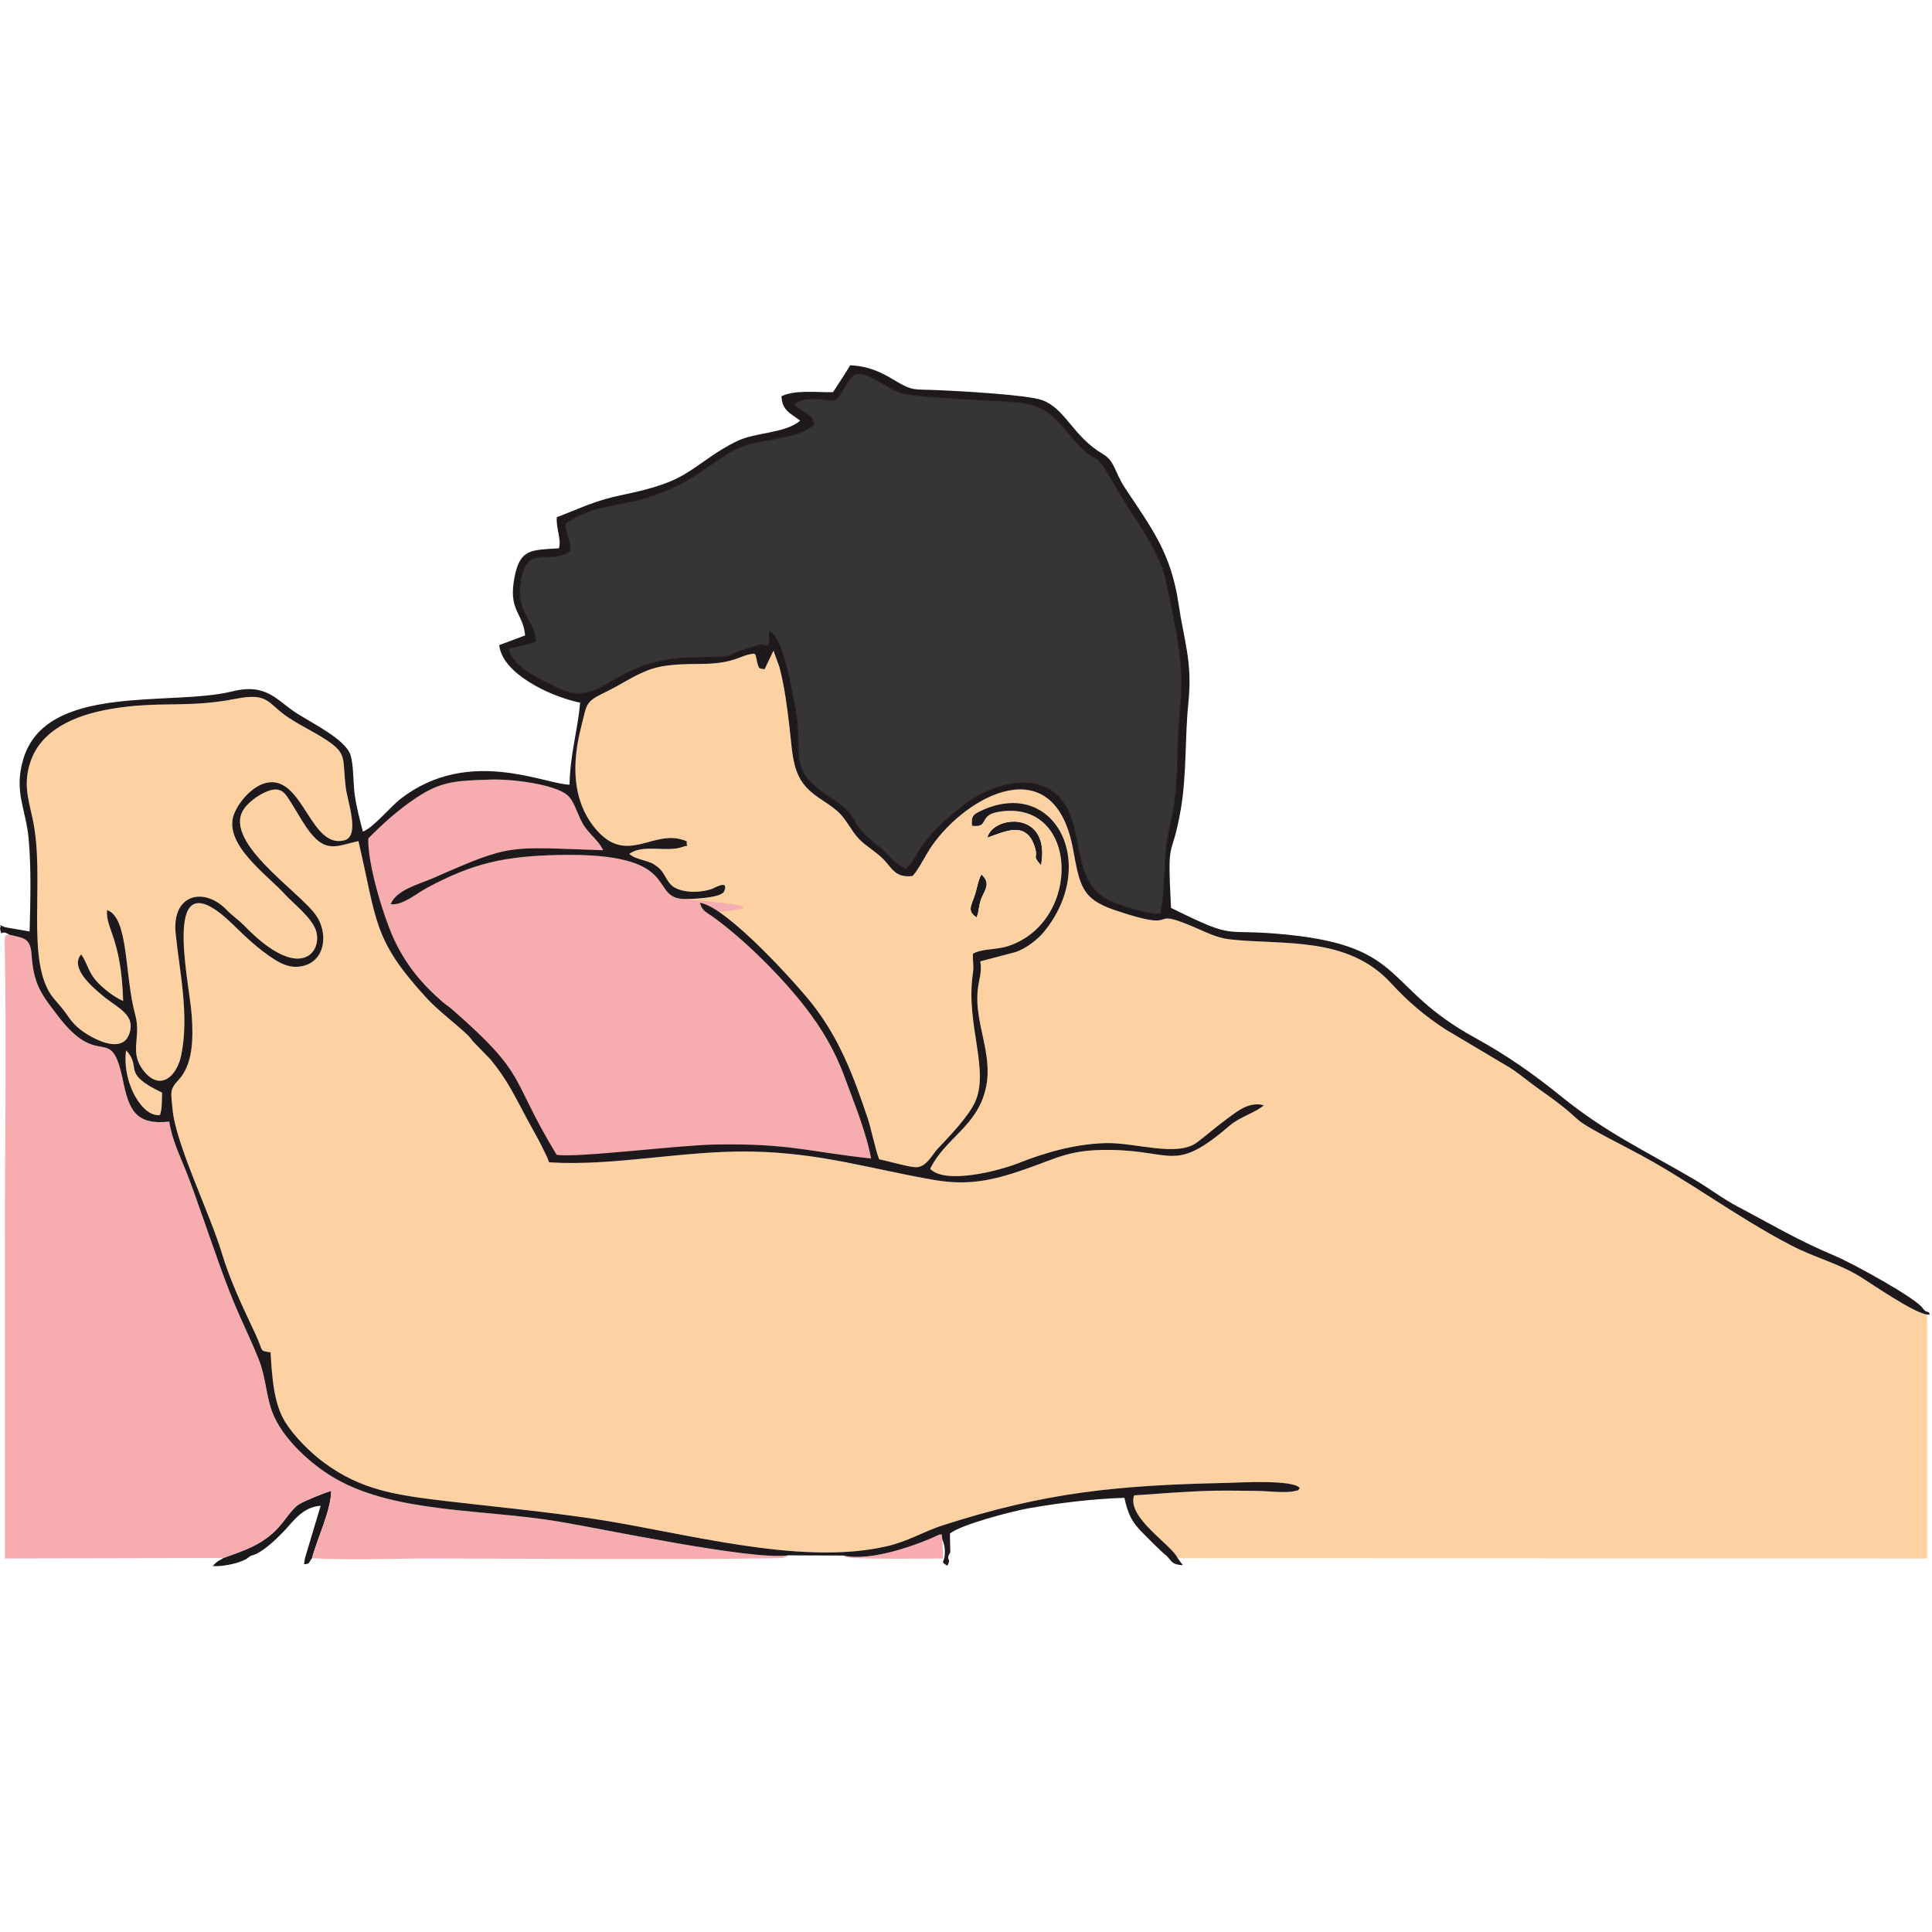 <?xml version="1.0" encoding="UTF-8"?>
<!DOCTYPE svg PUBLIC "-//W3C//DTD SVG 1.1//EN" "http://www.w3.org/Graphics/SVG/1.1/DTD/svg11.dtd">
<!-- Creator: CorelDRAW 2017 -->
<svg xmlns="http://www.w3.org/2000/svg" xml:space="preserve" width="200mm" height="200mm" version="1.1" style="shape-rendering:geometricPrecision; text-rendering:geometricPrecision; image-rendering:optimizeQuality; fill-rule:evenodd; clip-rule:evenodd"
viewBox="0 0 20000 20000"
 xmlns:xlink="http://www.w3.org/1999/xlink">
 <defs>
  <style type="text/css">
   <![CDATA[
    .str0 {stroke:#1B191C;stroke-width:7.62;stroke-miterlimit:22.926}
    .fil0 {fill:none}
    .fil3 {fill:#373435}
    .fil4 {fill:#FDD1A1}
    .fil5 {fill:#F7ADAF}
    .fil1 {fill:#1C191C}
    .fil2 {fill:#1D191C}
   ]]>
  </style>
 </defs>
 <g id="Capa_x0020_1">
  <rect class="fil0" width="20000" height="20000"/>
  <path class="fil1" d="M2310.59 16128.75c-43.35,33.12 -44.87,14.72 -108.65,82.52 87.25,8.72 238.98,-20.72 321.87,-59.79 61.37,-28.91 9.37,-3.95 44.84,-26.53 28.72,-18.29 -5.93,-2.76 31.5,-20.88 116.43,-23.6 290.19,-200.3 354.35,-269.58 80.78,-87.24 184.96,-237.05 364.99,-246.76l-162.13 540.79 -10.78 64.71c65.85,-3.75 47.56,-18.75 83.42,-62.69 50.55,-195.68 196.6,-492.74 199,-698.56 -75.22,23.52 -260.46,97.84 -329.63,137.43 -69.28,39.66 -148.08,165.9 -210.26,235.22 -167.51,186.76 -353.21,242.31 -578.52,324.12z"/>
  <path class="fil1" d="M10109.05 9497.15c33.88,-77.14 15.63,-133.66 66.39,-232.72 50.55,-98.62 55.99,-141.19 -15.07,-213.26 -35.8,57.02 -48.26,159.38 -74.53,230.9 -39.4,107.24 -69.1,151.61 23.21,215.08z"/>
  <path class="fil2" d="M10220.84 8671.75c194.4,-68.99 404.88,-176.07 491.37,96.83 38.74,122.23 -34.57,78.32 64.56,189.14 106.08,-577.45 -501.64,-517.7 -555.93,-285.97z"/>
  <path class="fil3 str0" d="M8219.47 4190.42c89.98,81.23 180.75,88.42 208.58,200.25 -136.6,139.03 -448.46,147.52 -674.04,207.33 -197.4,52.33 -412.82,234.14 -575.34,334.8 -186.27,115.37 -401.92,208.09 -646.61,260.52 -343.52,73.6 -413.16,63.72 -681.52,224.52 7.07,126.08 57.43,176.47 52,286.82 -234.92,152.13 -436.13,-83 -508.99,291.5 -69.47,357.12 147.17,413.43 152.02,649.26l-281.37 69.17c36.8,192.07 324.83,318.54 504.19,405.57 480.29,233.06 542.3,-304.51 1416.18,-313.85 488.43,-5.23 255.62,-7.55 589.76,-102.28 116.69,-33.08 48.96,-38.4 185.03,-17l6.09 -151.82c140.19,64.13 224.15,588.39 252.22,720.71 126.92,598.32 -116.86,682.76 414.67,1027.01 299.91,194.24 101.37,196.89 474.16,488.63 110.72,86.65 137.33,166.93 269.83,222.69 134.16,-96.82 73.12,-235.68 569.1,-636.55 195.59,-158.08 611.51,-364.63 917.72,-185.05 430.85,252.67 148.68,965.98 652.67,1165.02 134.48,53.12 339.1,122.27 497.73,123.75 37.3,-189.91 37.63,-373.64 49.88,-569.4 28.13,-449.62 118.63,-360.98 128.7,-1138.67 2.77,-213.25 27.75,-399.65 37.34,-604.76 16.81,-359.32 -83.25,-770.64 -153.7,-1114.74 -62.59,-305.75 -255.65,-556.24 -429.7,-834.81 -82.76,-132.47 -148.03,-259.9 -235.14,-388.13 -82,-120.71 -99.64,-20.83 -335.06,-306.91 -291.21,-353.87 -368.71,-331.38 -902.67,-362.72 -194.79,-11.43 -389.56,-19.25 -583.05,-36.8 -286.26,-25.97 -284.56,-36.75 -491.04,-153.47 -250.2,-141.43 -259.46,-103.5 -379.93,99.13 -73.98,124.42 -67.9,96.22 -233.75,80.85 -68.48,-6.34 -176.08,-4.71 -238.28,35.09 -23,14.72 -15.9,10.37 -27.68,24.34z"/>
  <path class="fil4" d="M10109.05 9497.15c-92.31,-63.47 -62.61,-107.84 -23.21,-215.08 26.27,-71.52 38.73,-173.88 74.53,-230.9 71.06,72.07 65.62,114.64 15.07,213.26 -50.76,99.06 -32.51,155.58 -66.39,232.72zm111.79 -825.4c54.29,-231.73 662.01,-291.48 555.93,285.97 -99.13,-110.82 -25.82,-66.91 -64.56,-189.14 -86.49,-272.9 -296.97,-165.82 -491.37,-96.83zm1971 7459.09l7758.2 2.36 -1.08 -2525.6c-135.02,-15.46 -558.98,-307.97 -682.56,-385.53 -227,-142.46 -478.69,-202.07 -722.05,-328.9 -596.69,-310.98 -1070.02,-682.88 -1651.83,-985.54 -806,-419.3 -362.02,-215.06 -955.57,-630.03 -114.37,-79.97 -195.12,-154.07 -308.45,-226.4l-659 -391.8c-218.24,-140.82 -395.56,-292.59 -569.5,-482.06 -452.8,-493.21 -1121.54,-391.6 -1670.49,-453.36 -135.97,-15.29 -258.99,-80.75 -380.78,-132.22 -502.88,-212.53 -77.23,78.11 -809.29,-170.75 -346.83,-117.9 -360.85,-255.11 -432.48,-636.84 -194.33,-1035.51 -1090.34,-556.01 -1459.49,-29.32 -64.73,92.34 -128.63,232.93 -199.86,313.32 -182.21,22.29 -213.53,-83.68 -303.34,-174.29 -85.99,-86.76 -175.99,-129.96 -253.03,-210.36 -76.99,-80.34 -127.09,-196.85 -208,-273.06 -83.54,-78.68 -178.94,-125.86 -267.05,-196.07 -214.87,-171.19 -206.68,-374.23 -245.24,-703.19 -23.98,-204.59 -50.25,-408.16 -102.59,-606.52l-61.17 -169.13 -92.03 192.13c-61.17,-9.05 -55.49,-2.33 -73.44,-58.57 -9.52,-29.82 -4.86,-33.03 -12.77,-58.2 -15.47,-49.14 9.62,-8.11 -20.71,-44.98 -142.74,11.86 -192.98,102.23 -533.87,106.53 -202.15,2.55 -403.45,-0.44 -579.45,70.8 -159.26,64.46 -270.43,145.78 -422.32,219.01 -218.92,105.55 -193.45,116.44 -257.3,365.88 -99.59,389.07 -84.65,754.47 132.45,1030.06 340.93,432.79 617.5,-2.45 962.38,151.57 -10.87,71.36 42.84,27.34 -51.04,59.38 -161.56,55.13 -407.81,-34.4 -544.54,70.88 69.63,60.8 184.23,62.62 257.89,109.14 101.75,64.25 99.94,118.7 160.64,195.57 80.91,102.48 303.29,104.2 436.94,57.02 29.05,-10.26 176.31,-100 127.97,21.91 -1.19,3.01 -3.98,7.91 -5.84,10.6 -45.04,64.99 -369.59,76.4 -432.71,70.76 -340.42,-30.45 1.24,-479.19 -1264.76,-454.5 -572.82,11.18 -898.79,85.15 -1376.33,341.45 -108.54,58.25 -253.59,185.6 -373.62,167.92 58.24,-149.89 298.26,-208.04 434.31,-267.87 834.66,-367.03 768.52,-321.76 1764.29,-290.8 -41.3,-96.95 -146.4,-165.33 -208.81,-272.43 -57.74,-99.07 -89.33,-239.17 -163.46,-299.79 -137.26,-112.24 -571.81,-165.87 -789.15,-158.87 -356.1,11.46 -507.93,14.38 -764.62,183.41 -189.68,124.9 -355.75,274.63 -504.39,426.15 -7.59,279.62 166.25,831.46 270.14,1052.16 125.55,266.73 292.76,461.65 499.19,640.49 33.52,29.04 56.01,40.05 90.73,70.38 804.46,702.79 588.66,685.88 1089.42,1511.86 223.14,33.06 1255.96,-100.61 1653.84,-106.84 759.71,-11.9 938.41,72.8 1601.26,144.87 -52.55,-282.47 -179.26,-584.55 -274.45,-844.85 -102.74,-280.96 -242.7,-505.87 -396.67,-707.86 -247.44,-324.59 -648.7,-724.08 -981.92,-960.09 -64.12,-45.42 -91.77,-49.18 -119.3,-134.31 281.89,39.23 1024.28,864.99 1179.9,1069.04 267.73,351.08 405.92,709.89 555.21,1155.33 43.23,128.98 76.31,315.21 120.74,430.54 103.69,21.57 276.1,73.38 368.31,82.17 117.05,11.15 182.6,-132.53 235.78,-188.63 117.9,-124.37 307.24,-321.59 382.55,-472.49 165.04,-330.72 -93.46,-818.36 -17.06,-1335.97 13.29,-90.03 -2.35,-128.18 1.48,-212.22 93.23,-54.78 240.05,-38.3 365.28,-79.7 776.93,-256.83 729.06,-1538.77 -107.88,-1388.12 -203.56,36.64 -84.98,165.52 -266.41,142.36 -8.64,-93.96 6.97,-113.26 82.74,-149.8 769.24,-371 1243.88,550.71 652.94,1258.26 -54.03,64.69 -172.66,160.56 -282.81,198.68l-368.4 97.02c21.82,117.86 -17.69,189.39 -27.81,312.5 -27.43,333.53 155.1,639.61 90.5,976.26 -79.96,416.7 -424.32,534.04 -580.98,859.37 163.44,166.65 726.33,15.39 916.4,-60.22 266.9,-106.16 578.63,-197.29 896.9,-206.45 310.91,-8.94 742.02,150.49 953.22,-10.09 102.15,-77.66 196.81,-161.64 309.45,-243.4 96.37,-69.94 221.44,-180.54 377.18,-138.8 -59.86,63.34 -251.15,124.32 -346.05,205.81 -578.83,497.07 -579.81,266.19 -1239.36,256.98 -427.89,-5.97 -544.55,83 -899.99,205.25 -311.95,107.29 -569.36,167.31 -924.6,105.92 -667.14,-115.28 -1174.38,-282.15 -1899.76,-294.29 -697.91,-11.68 -1422.71,154.19 -2087.83,111.54 -35.41,-107.44 -168.95,-338.38 -228.6,-448.98 -135.45,-251.11 -199.27,-397.17 -379.52,-617.95l-158.55 -162.35c-34.52,-34.38 -46.43,-60.27 -83.16,-94.66 -141.63,-132.62 -300.08,-246.14 -430.52,-389.48 -547.19,-601.33 -499.15,-780.82 -693.74,-1611.74 -226.03,47.31 -344.38,142.79 -541.39,-146.25 -55.93,-82.07 -101.97,-168.55 -156.68,-252.91 -49.94,-77.01 -89.37,-168.18 -224.4,-123.8 -91.42,30.04 -187.6,99.01 -244.92,166.29 -285.85,335.53 554.06,873.07 727.84,1123.98 125.4,181.07 100.34,455.36 -117.33,520.4 -122.89,36.72 -225.05,-7.73 -307.49,-60.01 -166,-105.27 -294.13,-227.26 -426.67,-356.85 -774.87,-757.6 -459.18,576.21 -434.31,936.26 17.71,256.47 7.74,510.96 -138.91,667.39 -96.65,103.09 -73.8,133.96 -60.81,294.54 29,358.46 383.49,1075.54 508.05,1487.32 91.39,302.16 218.18,564.1 349.57,844.09 91.22,194.37 35.33,170.86 157.82,192.04 14.98,251.57 31.24,522.7 147.58,714.27 94.47,155.56 269.38,327.61 408.02,429.19 384.3,281.6 731.12,334.61 1295.49,400 503.35,58.33 1008.51,107.15 1508.3,182.26 905.01,136.02 2097.87,483.63 2995.68,286.8 252.47,-55.35 390.86,-154.06 612.01,-224.97 1061.16,-340.25 1796.69,-411.61 2922.53,-436.05 125.58,-2.72 696.57,-38.39 764.36,53.29 -32.73,39.14 3.17,15.96 -52.63,30.88 -88.39,23.63 -279.83,-0.31 -373.14,-1.13 -147.83,-1.29 -297.9,-5.25 -445.48,-2.64 -280.85,4.96 -562.75,29.88 -843.42,48.33 -80.33,228.88 390.55,512.09 451.48,650.91z"/>
  <path class="fil4" d="M840.96 9879.46c69.97,105.75 70.7,179.55 159.64,279.29 58.84,65.98 175.5,161.44 274.36,203.16 -18.7,-654.53 -184.01,-749.14 -166.72,-941.18 226.37,78.87 178.02,669.72 292.29,1087.15 65.6,239.69 -76.02,390.71 100.41,593.86 164.72,189.66 329.93,38 374.76,-176.82 86.96,-416.74 -21.37,-894.1 -57.63,-1265.09 -39.58,-405.04 294.06,-482.87 528.35,-240.63 61.78,63.87 121.83,101 187.67,168.63 575.87,591.59 805.71,264.87 737.72,46.76 -41.84,-134.19 -245.5,-291.48 -320.43,-374.83 -181.46,-201.87 -646.75,-521.96 -528.14,-832.88 50.3,-131.85 204.52,-311.66 365.4,-328.07 353.2,-36.03 432.12,690.65 776.19,599.98 166.32,-43.82 31.56,-403.81 14.49,-546.59 -37.11,-310.35 18.72,-345.92 -202.75,-493.44 -135.06,-89.97 -308.13,-167.5 -433.71,-260.89 -175.79,-130.73 -180.61,-227.24 -501.21,-164.11 -501.32,98.72 -787.34,20.03 -1286.63,103.85 -394.49,66.22 -732.27,225.39 -840.07,549.43 -73.74,221.68 -25.3,371.22 21.95,585.71 137.83,625.61 -85.22,1496.79 219.55,1863.39 64.5,77.58 90.93,100.08 150.44,187.62 46.64,68.61 103.53,124.8 181.89,174.45 145.57,92.26 409.92,210.22 459.73,-32.81 36.39,-177.54 -149.7,-239.46 -303.23,-373.05 -61.94,-53.9 -333.11,-270.2 -204.32,-412.89z"/>
  <path class="fil4" d="M1305.54 10873.13c-21.79,153.53 14.49,315.3 74.26,438.99 46.75,96.75 153,247.75 275.87,230.53 23.19,-59.62 20.34,-152.93 22,-232.19 -430.74,-203.39 -201.98,-256.56 -372.13,-437.33z"/>
  <g id="_1775466481056">
   <path class="fil5" d="M2310.59 16128.75c225.31,-81.81 411.01,-137.36 578.52,-324.12 62.18,-69.32 140.98,-195.56 210.26,-235.22 69.17,-39.59 254.41,-113.91 329.63,-137.43 -2.4,205.82 -148.45,502.88 -199,698.56 389.32,21.46 832.98,2.65 1228.24,2.65 205.99,0 3586.5,14.25 3652.39,-7.32 44.5,-14.56 18.15,-1.18 47.35,-25.03 -376,53.52 -1911.78,-273.33 -2379.72,-350.74 -779.66,-128.99 -1660.69,-85.2 -2290.64,-434.96 -249.84,-138.72 -566.51,-419.18 -670.45,-701.56 -63.42,-172.28 -66.13,-360.33 -137.75,-539.16 -65.55,-163.67 -135.38,-310.42 -206.22,-470.64 -138.88,-314.05 -250.68,-654.14 -368.12,-985.96 -58.07,-164.06 -115.94,-335.63 -180.21,-496.83 -62.23,-156.09 -146.63,-329.1 -172.31,-510.07 -349.87,37.56 -416.95,-122.13 -479.31,-423.88 -128.24,-620.56 -232.05,-87.38 -677.99,-676.09 -155.85,-205.75 -246.68,-309.04 -267.63,-620.24 -11.99,-178.21 -69.78,-177.71 -233.28,-214.88 -42.32,11.6 -48.74,-22.83 -44.94,161.52 19.51,946.8 0.55,2093.3 0.55,3046.62 0,1083.07 0,2166.14 0,3249.22l2260.63 -4.44z"/>
   <path class="fil5" d="M8732.14 16102.85c27.84,21.6 -3.32,7.65 41.15,19.42 77.38,20.49 905.01,11.19 991.02,11.19l-9.72 -198.29c-10.09,-93.83 -2.12,-30.6 -21.88,-52.96 -219.71,105.14 -712.31,287.1 -1000.57,220.64z"/>
  </g>
  <path class="fil5" d="M7059.44 9305.04c-340.42,-30.45 1.24,-479.19 -1264.76,-454.5 -572.82,11.18 -898.79,85.15 -1376.33,341.45 -108.54,58.25 -253.59,185.6 -373.62,167.92 58.24,-149.89 298.26,-208.04 434.31,-267.87 834.66,-367.03 768.52,-321.76 1764.29,-290.8 -41.3,-96.95 -146.4,-165.33 -208.81,-272.43 -57.74,-99.07 -89.33,-239.17 -163.46,-299.79 -137.26,-112.24 -571.81,-165.87 -789.15,-158.87 -356.1,11.46 -507.93,14.38 -764.62,183.41 -189.68,124.9 -355.75,274.63 -504.39,426.15 -7.59,279.62 166.25,831.46 270.14,1052.16 125.55,266.73 292.76,461.65 499.19,640.49 33.52,29.04 56.01,40.05 90.73,70.38 1807.92,1807.83 -145.92,1716.35 2743.26,1405.02 759.71,-11.9 938.41,72.8 1601.26,144.87 -52.55,-282.47 -179.26,-584.55 -274.45,-844.85 -230.37,-630 -843.16,-1288.72 -1378.59,-1667.95 -95.52,-67.66 990.69,-59.01 -305,-174.79z"/>
  <path class="fil2" d="M1305.54 10873.13c170.15,180.77 -58.61,233.94 372.13,437.33 -1.66,79.26 1.19,172.57 -22,232.19 -122.87,17.22 -229.12,-133.78 -275.87,-230.53 -59.77,-123.69 -96.05,-285.46 -74.26,-438.99zm-464.58 -993.67c-128.79,142.69 142.38,358.99 204.32,412.89 153.53,133.59 339.62,195.51 303.23,373.05 -49.81,243.03 -314.16,125.07 -459.73,32.81 -78.36,-49.65 -135.25,-105.84 -181.89,-174.45 -59.51,-87.54 -85.94,-110.04 -150.44,-187.62 -304.77,-366.6 -81.72,-1237.78 -219.55,-1863.39 -47.25,-214.49 -95.69,-364.03 -21.95,-585.71 107.8,-324.04 445.58,-483.21 840.07,-549.43 499.29,-83.82 785.31,-5.13 1286.63,-103.85 320.6,-63.13 325.42,33.38 501.21,164.11 125.58,93.39 298.65,170.92 433.71,260.89 221.47,147.52 165.64,183.09 202.75,493.44 17.07,142.78 151.83,502.77 -14.49,546.59 -344.07,90.67 -422.99,-636.01 -776.19,-599.98 -160.88,16.41 -315.1,196.22 -365.4,328.07 -118.61,310.92 346.68,631.01 528.14,832.88 74.93,83.35 278.59,240.64 320.43,374.83 67.99,218.11 -161.85,544.83 -737.72,-46.76 -65.84,-67.63 -125.89,-104.76 -187.67,-168.63 -234.29,-242.24 -567.93,-164.41 -528.35,240.63 36.26,370.99 144.59,848.35 57.63,1265.09 -44.83,214.82 -210.04,366.48 -374.76,176.82 -176.43,-203.15 -34.81,-354.17 -100.41,-593.86 -114.27,-417.43 -65.92,-1008.28 -292.29,-1087.15 -17.29,192.04 148.02,286.65 166.72,941.18 -98.86,-41.72 -215.52,-137.18 -274.36,-203.16 -88.94,-99.74 -89.67,-173.54 -159.64,-279.29zm9104.47 -1521.76c-495.98,400.87 -434.94,539.73 -569.1,636.55 -132.5,-55.76 -159.11,-136.04 -269.83,-222.69 -372.79,-291.74 -174.25,-294.39 -474.16,-488.63 -531.53,-344.25 -287.75,-428.69 -414.67,-1027.01 -28.07,-132.32 -112.03,-656.58 -252.22,-720.71l-6.09 151.82c-136.07,-21.4 -68.34,-16.08 -185.03,17 -334.14,94.73 -101.33,97.05 -589.76,102.28 -873.88,9.34 -935.89,546.91 -1416.18,313.85 -179.36,-87.03 -467.39,-213.5 -504.19,-405.57l281.37 -69.17c-4.85,-235.83 -221.49,-292.14 -152.02,-649.26 72.86,-374.5 274.07,-139.37 508.99,-291.5 5.43,-110.35 -44.93,-160.74 -52,-286.82 268.36,-160.8 338,-150.92 681.52,-224.52 244.69,-52.43 460.34,-145.15 646.61,-260.52 162.52,-100.66 377.94,-282.47 575.34,-334.8 225.58,-59.81 537.44,-68.3 674.04,-207.33 -27.83,-111.83 -118.6,-119.02 -208.58,-200.25 11.78,-13.97 4.68,-9.62 27.68,-24.34 62.2,-39.8 169.8,-41.43 238.28,-35.09 165.85,15.37 159.77,43.57 233.75,-80.85 120.47,-202.63 129.73,-240.56 379.93,-99.13 206.48,116.72 204.78,127.5 491.04,153.47 193.49,17.55 388.26,25.37 583.05,36.8 533.96,31.34 611.46,8.85 902.67,362.72 235.42,286.08 253.06,186.2 335.06,306.91 87.11,128.23 152.38,255.66 235.14,388.13 174.05,278.57 367.11,529.06 429.7,834.81 70.45,344.1 170.51,755.42 153.7,1114.74 -9.59,205.11 -34.57,391.51 -37.34,604.76 -10.07,777.69 -100.57,689.05 -128.7,1138.67 -12.25,195.76 -12.58,379.49 -49.88,569.4 -158.63,-1.48 -363.25,-70.63 -497.73,-123.75 -503.99,-199.04 -221.82,-912.35 -652.67,-1165.02 -306.21,-179.58 -722.13,26.97 -917.72,185.05zm-9894.78 1240.41c-94.93,-40.6 -22.6,-12.3 -51.05,7.96 21.85,111.76 2.06,5.65 94.75,69.76 163.5,37.17 221.29,36.67 233.28,214.88 20.95,311.2 111.78,414.49 267.63,620.24 445.94,588.71 549.75,55.53 677.99,676.09 62.36,301.75 129.44,461.44 479.31,423.88 25.68,180.97 110.08,353.98 172.31,510.07 64.27,161.2 122.14,332.77 180.21,496.83 117.44,331.82 229.24,671.91 368.12,985.96 70.84,160.22 140.67,306.97 206.22,470.64 71.62,178.83 74.33,366.88 137.75,539.16 103.94,282.38 420.61,562.84 670.45,701.56 629.95,349.76 1510.98,305.97 2290.64,434.96 467.94,77.41 2003.72,404.26 2379.72,350.74l574.16 2.01c288.26,66.46 780.86,-115.5 1000.57,-220.64 19.76,22.36 11.79,-40.87 21.88,52.96 20.54,50.06 29.44,89.86 26.13,157.01 -4.42,89.76 -52.67,68.48 26,115.62 48.62,-83.26 -25.12,-46.99 30.56,-138.62l-3.77 -192.3c98.92,-90.55 644.69,-233.95 827.51,-265.47 313.38,-54.02 653.92,-95.76 978.59,-106.03 37.41,170.54 80.18,249.71 170.49,343.29 34.99,36.25 230.54,235.23 262.51,252.5 62.7,63.86 53.88,94.67 172.84,102.23l-53.61 -72.56c-60.93,-138.82 -531.81,-422.03 -451.48,-650.91 280.67,-18.45 562.57,-43.37 843.42,-48.33 147.58,-2.61 297.65,1.35 445.48,2.64 93.31,0.82 284.75,24.76 373.14,1.13 55.8,-14.92 19.9,8.26 52.63,-30.88 -67.79,-91.68 -638.78,-56.01 -764.36,-53.29 -1125.84,24.44 -1861.37,95.8 -2922.53,436.05 -221.15,70.91 -359.54,169.62 -612.01,224.97 -897.81,196.83 -2090.67,-150.78 -2995.68,-286.8 -499.79,-75.11 -1004.95,-123.93 -1508.3,-182.26 -564.37,-65.39 -911.19,-118.4 -1295.49,-400 -138.64,-101.58 -313.55,-273.63 -408.02,-429.19 -116.34,-191.57 -132.6,-462.7 -147.58,-714.27 -122.49,-21.18 -66.6,2.33 -157.82,-192.04 -131.39,-279.99 -258.18,-541.93 -349.57,-844.09 -124.56,-411.78 -479.05,-1128.86 -508.05,-1487.32 -12.99,-160.58 -35.84,-191.45 60.81,-294.54 146.65,-156.43 156.62,-410.92 138.91,-667.39 -24.87,-360.05 -340.56,-1693.86 434.31,-936.26 132.54,129.59 260.67,251.58 426.67,356.85 82.44,52.28 184.6,96.73 307.49,60.01 217.67,-65.04 242.73,-339.33 117.33,-520.4 -173.78,-250.91 -1013.69,-788.45 -727.84,-1123.98 57.32,-67.28 153.5,-136.25 244.92,-166.29 135.03,-44.38 174.46,46.79 224.4,123.8 54.71,84.36 100.75,170.84 156.68,252.91 197.01,289.04 315.36,193.56 541.39,146.25 194.59,830.92 146.55,1010.41 693.74,1611.74 130.44,143.34 288.89,256.86 430.52,389.48 36.73,34.39 48.64,60.28 83.16,94.66l158.55 162.35c180.25,220.78 244.07,366.84 379.52,617.95 59.65,110.6 193.19,341.54 228.6,448.98 665.12,42.65 1389.92,-123.22 2087.83,-111.54 725.38,12.14 1232.62,179.01 1899.76,294.29 355.24,61.39 612.65,1.37 924.6,-105.92 355.44,-122.25 472.1,-211.22 899.99,-205.25 659.55,9.21 660.53,240.09 1239.36,-256.98 94.9,-81.49 286.19,-142.47 346.05,-205.81 -155.74,-41.74 -280.81,68.86 -377.18,138.8 -112.64,81.76 -207.3,165.74 -309.45,243.4 -211.2,160.58 -642.31,1.15 -953.22,10.09 -318.27,9.16 -630,100.29 -896.9,206.45 -190.07,75.61 -752.96,226.87 -916.4,60.22 156.66,-325.33 501.02,-442.67 580.98,-859.37 64.6,-336.65 -117.93,-642.73 -90.5,-976.26 10.12,-123.11 49.63,-194.64 27.81,-312.5l368.4 -97.02c110.15,-38.12 228.78,-133.99 282.81,-198.68 590.94,-707.55 116.3,-1629.26 -652.94,-1258.26 -75.77,36.54 -91.38,55.84 -82.74,149.8 181.43,23.16 62.85,-105.72 266.41,-142.36 836.94,-150.65 884.81,1131.29 107.88,1388.12 -125.23,41.4 -272.05,24.92 -365.28,79.7 -3.83,84.04 11.81,122.19 -1.48,212.22 -76.4,517.61 182.1,1005.25 17.06,1335.97 -75.31,150.9 -264.65,348.12 -382.55,472.49 -53.18,56.1 -118.73,199.78 -235.78,188.63 -92.21,-8.79 -264.62,-60.6 -368.31,-82.17 -44.43,-115.33 -77.51,-301.56 -120.74,-430.54 -149.29,-445.44 -287.48,-804.25 -555.21,-1155.33 -155.62,-204.05 -898.01,-1029.81 -1179.9,-1069.04 27.53,85.13 55.18,88.89 119.3,134.31 333.22,236.01 734.48,635.5 981.92,960.09 153.97,201.99 293.93,426.9 396.67,707.86 95.19,260.3 221.9,562.38 274.45,844.85 -662.85,-72.07 -841.55,-156.77 -1601.26,-144.87 -397.88,6.23 -1430.7,139.9 -1653.84,106.84 -500.76,-825.98 -284.96,-809.07 -1089.42,-1511.86 -34.72,-30.33 -57.21,-41.34 -90.73,-70.38 -206.43,-178.84 -373.64,-373.76 -499.19,-640.49 -103.89,-220.7 -277.73,-772.54 -270.14,-1052.16 148.64,-151.52 314.71,-301.25 504.39,-426.15 256.69,-169.03 408.52,-171.95 764.62,-183.41 217.34,-7 651.89,46.63 789.15,158.87 74.13,60.62 105.72,200.72 163.46,299.79 62.41,107.1 167.51,175.48 208.81,272.43 -995.77,-30.96 -929.63,-76.23 -1764.29,290.8 -136.05,59.83 -376.07,117.98 -434.31,267.87 120.03,17.68 265.08,-109.67 373.62,-167.92 477.54,-256.3 803.51,-330.27 1376.33,-341.45 1266,-24.69 924.34,424.05 1264.76,454.5 63.12,5.64 387.67,-5.77 432.71,-70.76 1.86,-2.69 4.65,-7.59 5.84,-10.6 48.34,-121.91 -98.92,-32.17 -127.97,-21.91 -133.65,47.18 -356.03,45.46 -436.94,-57.02 -60.7,-76.87 -58.89,-131.32 -160.64,-195.57 -73.66,-46.52 -188.26,-48.34 -257.89,-109.14 136.73,-105.28 382.98,-15.75 544.54,-70.88 93.88,-32.04 40.17,11.98 51.04,-59.38 -344.88,-154.02 -621.45,281.22 -962.38,-151.57 -217.1,-275.59 -232.04,-640.99 -132.45,-1030.06 63.85,-249.44 38.38,-260.33 257.3,-365.88 151.89,-73.23 263.06,-154.55 422.32,-219.01 176,-71.24 377.3,-68.25 579.45,-70.8 340.89,-4.3 391.13,-94.67 533.87,-106.53 30.33,36.87 5.24,-4.16 20.71,44.98 7.91,25.17 3.25,28.38 12.77,58.2 17.95,56.24 12.27,49.52 73.44,58.57l92.03 -192.13 61.17 169.13c52.34,198.36 78.61,401.93 102.59,606.52 38.56,328.96 30.37,532 245.24,703.19 88.11,70.21 183.51,117.39 267.05,196.07 80.91,76.21 131.01,192.72 208,273.06 77.04,80.4 167.04,123.6 253.03,210.36 89.81,90.61 121.13,196.58 303.34,174.29 71.23,-80.39 135.13,-220.98 199.86,-313.32 369.15,-526.69 1265.16,-1006.19 1459.49,29.32 71.63,381.73 85.65,518.94 432.48,636.84 732.06,248.86 306.41,-41.78 809.29,170.75 121.79,51.47 244.81,116.93 380.78,132.22 548.95,61.76 1217.69,-39.85 1670.49,453.36 173.94,189.47 351.26,341.24 569.5,482.06l659 391.8c113.33,72.33 194.08,146.43 308.45,226.4 593.55,414.97 149.57,210.73 955.57,630.03 581.81,302.66 1055.14,674.56 1651.83,985.54 243.36,126.83 495.05,186.44 722.05,328.9 123.58,77.56 547.54,370.07 682.56,385.53 53.55,0.32 26.91,27.7 21.58,-20.68 -56.94,-18.44 -40.85,-20.58 -63,-39.48 -54.58,-100.04 -732.91,-472.08 -916.66,-548.8 -376.25,-157.1 -655.69,-325.44 -993.72,-503.25 -168.39,-88.57 -307.08,-197.64 -460.7,-287.38 -535.09,-312.61 -904.63,-477.89 -1381.5,-863.3 -277.92,-224.62 -548.4,-416.49 -891.45,-605.07 -942.39,-518.06 -700.51,-937.4 -1931.29,-1063.5 -711.84,-72.93 -504.1,70.61 -1209.78,-277.94 -41.34,-791.63 3.07,-451.87 101.99,-1026.04 60.82,-353.07 40.34,-736.04 77.76,-1098.59 43.72,-423.54 -45.41,-636.08 -102.6,-1025.67 -77.9,-530.67 -285.3,-789.5 -551.57,-1193.36 -115.2,-174.72 -103.85,-279.34 -232.4,-355.3 -308.37,-182.2 -383.18,-463.59 -621.57,-555.01 -153.93,-59.04 -863.41,-95.56 -1071.48,-105.14 -279.08,-12.85 -266.9,15.38 -476.05,-110.62 -128.07,-77.15 -262.45,-140.67 -446.14,-146.75 -51.57,89.38 -119.66,187.32 -177.17,277.91 -164.99,4.04 -388.14,-27.25 -533.03,41.72 3.69,153.75 105.89,182.01 193.29,253.43 -154.07,132.08 -459.28,118.08 -652.05,210.94 -228.27,109.95 -353,228.48 -546.56,344.43 -184.02,110.23 -417.94,166.39 -657.58,216.33 -274.67,57.23 -423.22,137.35 -663.1,227.11 -10.23,111.81 50.43,232.89 21.43,322.31 -286.14,17.89 -400.08,5.74 -457.63,290.8 -72.09,357.06 84.64,368.44 108.09,610.88l-267.87 100.21c28.44,288.53 507.16,526.36 837.57,596.45 -27.38,299.58 -102.77,522.67 -109.91,848.5 -255.26,-3.32 -1044.61,-394.79 -1744.55,143.23 -113.9,87.56 -283.18,299.66 -394.44,342.74 -31.92,-121.86 -63.39,-237.81 -83.71,-372.41 -18.07,-119.65 -11.1,-337.59 -49.09,-432.21 -61.44,-153 -379.58,-312.09 -546.2,-416.63 -215.21,-135.02 -312.1,-320.59 -676.8,-229.77 -630.94,157.12 -1930.34,-92.14 -2161.77,706.3 -97.33,335.82 30.17,511.31 57.67,823.51 27.27,309.68 17.88,643.95 9.25,955.15l-255.57 -44.54z"/>
 </g>
</svg>
